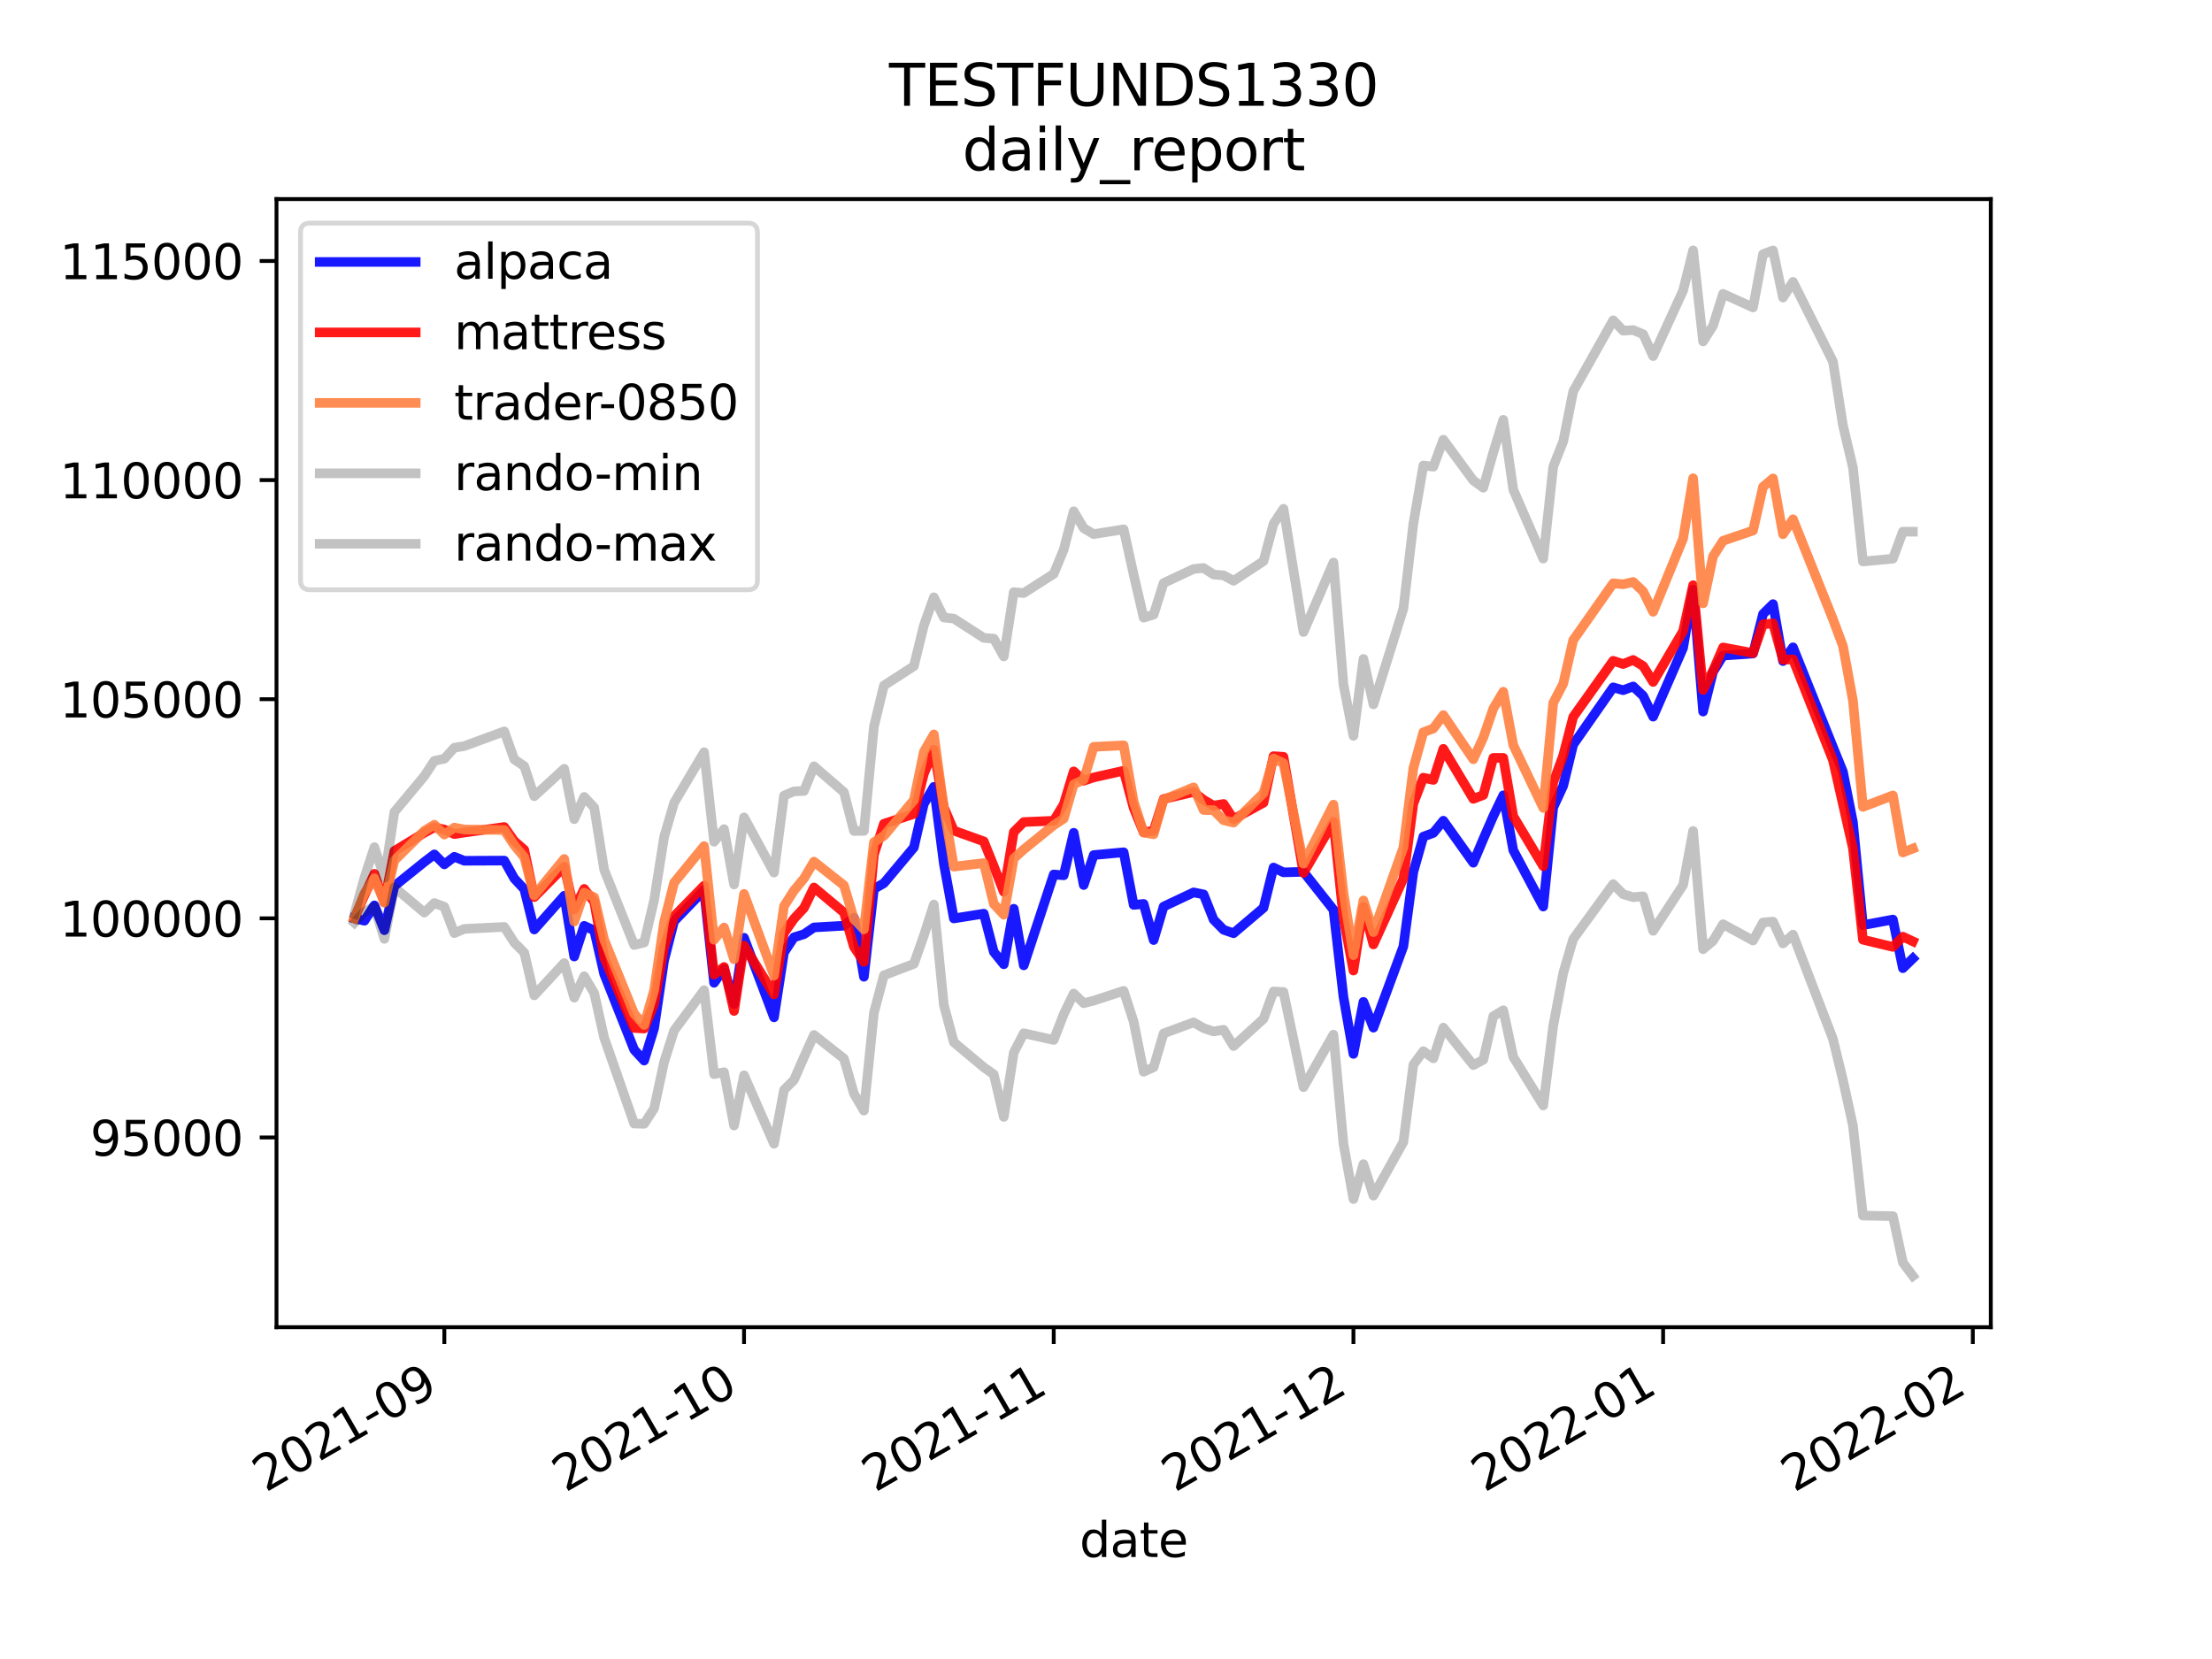 <?xml version="1.0" encoding="utf-8" standalone="no"?>
<!DOCTYPE svg PUBLIC "-//W3C//DTD SVG 1.1//EN"
  "http://www.w3.org/Graphics/SVG/1.1/DTD/svg11.dtd">
<svg height="345.6pt" version="1.1" viewBox="0 0 460.8 345.6" width="460.8pt" xmlns="http://www.w3.org/2000/svg" xmlns:xlink="http://www.w3.org/1999/xlink">
 <defs>
  <style type="text/css">*{stroke-linecap:butt;stroke-linejoin:round;}</style>
 </defs>
 <g id="figure_1">
  <g id="patch_1">
   <path d="M 0 345.6 
L 460.8 345.6 
L 460.8 0 
L 0 0 
z
" style="fill:#ffffff;"/>
  </g>
  <g id="axes_1">
   <g id="patch_2">
    <path d="M 57.6 276.48 
L 414.72 276.48 
L 414.72 41.472 
L 57.6 41.472 
z
" style="fill:#ffffff;"/>
   </g>
   <g id="matplotlib.axis_1">
    <g id="xtick_1">
     <g id="line2d_1">
      <defs>
       <path d="M 0 0 
L 0 3.5 
" id="m82b07e2c1b" style="stroke:#000000;stroke-width:0.8;"/>
      </defs>
      <g>
       <use style="stroke:#000000;stroke-width:0.8;" x="92.563" xlink:href="#m82b07e2c1b" y="276.48"/>
      </g>
     </g>
     <g id="text_1">
      <!-- 2021-09 -->
      <g transform="translate(55.338 310.952)rotate(-30)scale(0.1 -0.1)">
       <defs>
        <path d="M 1228 531 
L 3431 531 
L 3431 0 
L 469 0 
L 469 531 
Q 828 903 1448 1529 
Q 2069 2156 2228 2338 
Q 2531 2678 2651 2914 
Q 2772 3150 2772 3378 
Q 2772 3750 2511 3984 
Q 2250 4219 1831 4219 
Q 1534 4219 1204 4116 
Q 875 4013 500 3803 
L 500 4441 
Q 881 4594 1212 4672 
Q 1544 4750 1819 4750 
Q 2544 4750 2975 4387 
Q 3406 4025 3406 3419 
Q 3406 3131 3298 2873 
Q 3191 2616 2906 2266 
Q 2828 2175 2409 1742 
Q 1991 1309 1228 531 
z
" id="DejaVuSans-32" transform="scale(0.016)"/>
        <path d="M 2034 4250 
Q 1547 4250 1301 3770 
Q 1056 3291 1056 2328 
Q 1056 1369 1301 889 
Q 1547 409 2034 409 
Q 2525 409 2770 889 
Q 3016 1369 3016 2328 
Q 3016 3291 2770 3770 
Q 2525 4250 2034 4250 
z
M 2034 4750 
Q 2819 4750 3233 4129 
Q 3647 3509 3647 2328 
Q 3647 1150 3233 529 
Q 2819 -91 2034 -91 
Q 1250 -91 836 529 
Q 422 1150 422 2328 
Q 422 3509 836 4129 
Q 1250 4750 2034 4750 
z
" id="DejaVuSans-30" transform="scale(0.016)"/>
        <path d="M 794 531 
L 1825 531 
L 1825 4091 
L 703 3866 
L 703 4441 
L 1819 4666 
L 2450 4666 
L 2450 531 
L 3481 531 
L 3481 0 
L 794 0 
L 794 531 
z
" id="DejaVuSans-31" transform="scale(0.016)"/>
        <path d="M 313 2009 
L 1997 2009 
L 1997 1497 
L 313 1497 
L 313 2009 
z
" id="DejaVuSans-2d" transform="scale(0.016)"/>
        <path d="M 703 97 
L 703 672 
Q 941 559 1184 500 
Q 1428 441 1663 441 
Q 2288 441 2617 861 
Q 2947 1281 2994 2138 
Q 2813 1869 2534 1725 
Q 2256 1581 1919 1581 
Q 1219 1581 811 2004 
Q 403 2428 403 3163 
Q 403 3881 828 4315 
Q 1253 4750 1959 4750 
Q 2769 4750 3195 4129 
Q 3622 3509 3622 2328 
Q 3622 1225 3098 567 
Q 2575 -91 1691 -91 
Q 1453 -91 1209 -44 
Q 966 3 703 97 
z
M 1959 2075 
Q 2384 2075 2632 2365 
Q 2881 2656 2881 3163 
Q 2881 3666 2632 3958 
Q 2384 4250 1959 4250 
Q 1534 4250 1286 3958 
Q 1038 3666 1038 3163 
Q 1038 2656 1286 2365 
Q 1534 2075 1959 2075 
z
" id="DejaVuSans-39" transform="scale(0.016)"/>
       </defs>
       <use xlink:href="#DejaVuSans-32"/>
       <use x="63.623" xlink:href="#DejaVuSans-30"/>
       <use x="127.246" xlink:href="#DejaVuSans-32"/>
       <use x="190.869" xlink:href="#DejaVuSans-31"/>
       <use x="254.492" xlink:href="#DejaVuSans-2d"/>
       <use x="290.576" xlink:href="#DejaVuSans-30"/>
       <use x="354.199" xlink:href="#DejaVuSans-39"/>
      </g>
     </g>
    </g>
    <g id="xtick_2">
     <g id="line2d_2">
      <g>
       <use style="stroke:#000000;stroke-width:0.8;" x="154.996" xlink:href="#m82b07e2c1b" y="276.48"/>
      </g>
     </g>
     <g id="text_2">
      <!-- 2021-10 -->
      <g transform="translate(117.772 310.952)rotate(-30)scale(0.1 -0.1)">
       <use xlink:href="#DejaVuSans-32"/>
       <use x="63.623" xlink:href="#DejaVuSans-30"/>
       <use x="127.246" xlink:href="#DejaVuSans-32"/>
       <use x="190.869" xlink:href="#DejaVuSans-31"/>
       <use x="254.492" xlink:href="#DejaVuSans-2d"/>
       <use x="290.576" xlink:href="#DejaVuSans-31"/>
       <use x="354.199" xlink:href="#DejaVuSans-30"/>
      </g>
     </g>
    </g>
    <g id="xtick_3">
     <g id="line2d_3">
      <g>
       <use style="stroke:#000000;stroke-width:0.8;" x="219.511" xlink:href="#m82b07e2c1b" y="276.48"/>
      </g>
     </g>
     <g id="text_3">
      <!-- 2021-11 -->
      <g transform="translate(182.286 310.952)rotate(-30)scale(0.1 -0.1)">
       <use xlink:href="#DejaVuSans-32"/>
       <use x="63.623" xlink:href="#DejaVuSans-30"/>
       <use x="127.246" xlink:href="#DejaVuSans-32"/>
       <use x="190.869" xlink:href="#DejaVuSans-31"/>
       <use x="254.492" xlink:href="#DejaVuSans-2d"/>
       <use x="290.576" xlink:href="#DejaVuSans-31"/>
       <use x="354.199" xlink:href="#DejaVuSans-31"/>
      </g>
     </g>
    </g>
    <g id="xtick_4">
     <g id="line2d_4">
      <g>
       <use style="stroke:#000000;stroke-width:0.8;" x="281.945" xlink:href="#m82b07e2c1b" y="276.48"/>
      </g>
     </g>
     <g id="text_4">
      <!-- 2021-12 -->
      <g transform="translate(244.72 310.952)rotate(-30)scale(0.1 -0.1)">
       <use xlink:href="#DejaVuSans-32"/>
       <use x="63.623" xlink:href="#DejaVuSans-30"/>
       <use x="127.246" xlink:href="#DejaVuSans-32"/>
       <use x="190.869" xlink:href="#DejaVuSans-31"/>
       <use x="254.492" xlink:href="#DejaVuSans-2d"/>
       <use x="290.576" xlink:href="#DejaVuSans-31"/>
       <use x="354.199" xlink:href="#DejaVuSans-32"/>
      </g>
     </g>
    </g>
    <g id="xtick_5">
     <g id="line2d_5">
      <g>
       <use style="stroke:#000000;stroke-width:0.8;" x="346.459" xlink:href="#m82b07e2c1b" y="276.48"/>
      </g>
     </g>
     <g id="text_5">
      <!-- 2022-01 -->
      <g transform="translate(309.234 310.952)rotate(-30)scale(0.1 -0.1)">
       <use xlink:href="#DejaVuSans-32"/>
       <use x="63.623" xlink:href="#DejaVuSans-30"/>
       <use x="127.246" xlink:href="#DejaVuSans-32"/>
       <use x="190.869" xlink:href="#DejaVuSans-32"/>
       <use x="254.492" xlink:href="#DejaVuSans-2d"/>
       <use x="290.576" xlink:href="#DejaVuSans-30"/>
       <use x="354.199" xlink:href="#DejaVuSans-31"/>
      </g>
     </g>
    </g>
    <g id="xtick_6">
     <g id="line2d_6">
      <g>
       <use style="stroke:#000000;stroke-width:0.8;" x="410.974" xlink:href="#m82b07e2c1b" y="276.48"/>
      </g>
     </g>
     <g id="text_6">
      <!-- 2022-02 -->
      <g transform="translate(373.749 310.952)rotate(-30)scale(0.1 -0.1)">
       <use xlink:href="#DejaVuSans-32"/>
       <use x="63.623" xlink:href="#DejaVuSans-30"/>
       <use x="127.246" xlink:href="#DejaVuSans-32"/>
       <use x="190.869" xlink:href="#DejaVuSans-32"/>
       <use x="254.492" xlink:href="#DejaVuSans-2d"/>
       <use x="290.576" xlink:href="#DejaVuSans-30"/>
       <use x="354.199" xlink:href="#DejaVuSans-32"/>
      </g>
     </g>
    </g>
    <g id="text_7">
     <!-- date -->
     <g transform="translate(224.885 324.351)scale(0.1 -0.1)">
      <defs>
       <path d="M 2906 2969 
L 2906 4863 
L 3481 4863 
L 3481 0 
L 2906 0 
L 2906 525 
Q 2725 213 2448 61 
Q 2172 -91 1784 -91 
Q 1150 -91 751 415 
Q 353 922 353 1747 
Q 353 2572 751 3078 
Q 1150 3584 1784 3584 
Q 2172 3584 2448 3432 
Q 2725 3281 2906 2969 
z
M 947 1747 
Q 947 1113 1208 752 
Q 1469 391 1925 391 
Q 2381 391 2643 752 
Q 2906 1113 2906 1747 
Q 2906 2381 2643 2742 
Q 2381 3103 1925 3103 
Q 1469 3103 1208 2742 
Q 947 2381 947 1747 
z
" id="DejaVuSans-64" transform="scale(0.016)"/>
       <path d="M 2194 1759 
Q 1497 1759 1228 1600 
Q 959 1441 959 1056 
Q 959 750 1161 570 
Q 1363 391 1709 391 
Q 2188 391 2477 730 
Q 2766 1069 2766 1631 
L 2766 1759 
L 2194 1759 
z
M 3341 1997 
L 3341 0 
L 2766 0 
L 2766 531 
Q 2569 213 2275 61 
Q 1981 -91 1556 -91 
Q 1019 -91 701 211 
Q 384 513 384 1019 
Q 384 1609 779 1909 
Q 1175 2209 1959 2209 
L 2766 2209 
L 2766 2266 
Q 2766 2663 2505 2880 
Q 2244 3097 1772 3097 
Q 1472 3097 1187 3025 
Q 903 2953 641 2809 
L 641 3341 
Q 956 3463 1253 3523 
Q 1550 3584 1831 3584 
Q 2591 3584 2966 3190 
Q 3341 2797 3341 1997 
z
" id="DejaVuSans-61" transform="scale(0.016)"/>
       <path d="M 1172 4494 
L 1172 3500 
L 2356 3500 
L 2356 3053 
L 1172 3053 
L 1172 1153 
Q 1172 725 1289 603 
Q 1406 481 1766 481 
L 2356 481 
L 2356 0 
L 1766 0 
Q 1100 0 847 248 
Q 594 497 594 1153 
L 594 3053 
L 172 3053 
L 172 3500 
L 594 3500 
L 594 4494 
L 1172 4494 
z
" id="DejaVuSans-74" transform="scale(0.016)"/>
       <path d="M 3597 1894 
L 3597 1613 
L 953 1613 
Q 991 1019 1311 708 
Q 1631 397 2203 397 
Q 2534 397 2845 478 
Q 3156 559 3463 722 
L 3463 178 
Q 3153 47 2828 -22 
Q 2503 -91 2169 -91 
Q 1331 -91 842 396 
Q 353 884 353 1716 
Q 353 2575 817 3079 
Q 1281 3584 2069 3584 
Q 2775 3584 3186 3129 
Q 3597 2675 3597 1894 
z
M 3022 2063 
Q 3016 2534 2758 2815 
Q 2500 3097 2075 3097 
Q 1594 3097 1305 2825 
Q 1016 2553 972 2059 
L 3022 2063 
z
" id="DejaVuSans-65" transform="scale(0.016)"/>
      </defs>
      <use xlink:href="#DejaVuSans-64"/>
      <use x="63.477" xlink:href="#DejaVuSans-61"/>
      <use x="124.756" xlink:href="#DejaVuSans-74"/>
      <use x="163.965" xlink:href="#DejaVuSans-65"/>
     </g>
    </g>
   </g>
   <g id="matplotlib.axis_2">
    <g id="ytick_1">
     <g id="line2d_7">
      <defs>
       <path d="M 0 0 
L -3.5 0 
" id="m200336a03c" style="stroke:#000000;stroke-width:0.8;"/>
      </defs>
      <g>
       <use style="stroke:#000000;stroke-width:0.8;" x="57.6" xlink:href="#m200336a03c" y="236.955"/>
      </g>
     </g>
     <g id="text_8">
      <!-- 95000 -->
      <g transform="translate(18.788 240.754)scale(0.1 -0.1)">
       <defs>
        <path d="M 691 4666 
L 3169 4666 
L 3169 4134 
L 1269 4134 
L 1269 2991 
Q 1406 3038 1543 3061 
Q 1681 3084 1819 3084 
Q 2600 3084 3056 2656 
Q 3513 2228 3513 1497 
Q 3513 744 3044 326 
Q 2575 -91 1722 -91 
Q 1428 -91 1123 -41 
Q 819 9 494 109 
L 494 744 
Q 775 591 1075 516 
Q 1375 441 1709 441 
Q 2250 441 2565 725 
Q 2881 1009 2881 1497 
Q 2881 1984 2565 2268 
Q 2250 2553 1709 2553 
Q 1456 2553 1204 2497 
Q 953 2441 691 2322 
L 691 4666 
z
" id="DejaVuSans-35" transform="scale(0.016)"/>
       </defs>
       <use xlink:href="#DejaVuSans-39"/>
       <use x="63.623" xlink:href="#DejaVuSans-35"/>
       <use x="127.246" xlink:href="#DejaVuSans-30"/>
       <use x="190.869" xlink:href="#DejaVuSans-30"/>
       <use x="254.492" xlink:href="#DejaVuSans-30"/>
      </g>
     </g>
    </g>
    <g id="ytick_2">
     <g id="line2d_8">
      <g>
       <use style="stroke:#000000;stroke-width:0.8;" x="57.6" xlink:href="#m200336a03c" y="191.308"/>
      </g>
     </g>
     <g id="text_9">
      <!-- 100000 -->
      <g transform="translate(12.425 195.107)scale(0.1 -0.1)">
       <use xlink:href="#DejaVuSans-31"/>
       <use x="63.623" xlink:href="#DejaVuSans-30"/>
       <use x="127.246" xlink:href="#DejaVuSans-30"/>
       <use x="190.869" xlink:href="#DejaVuSans-30"/>
       <use x="254.492" xlink:href="#DejaVuSans-30"/>
       <use x="318.115" xlink:href="#DejaVuSans-30"/>
      </g>
     </g>
    </g>
    <g id="ytick_3">
     <g id="line2d_9">
      <g>
       <use style="stroke:#000000;stroke-width:0.8;" x="57.6" xlink:href="#m200336a03c" y="145.66"/>
      </g>
     </g>
     <g id="text_10">
      <!-- 105000 -->
      <g transform="translate(12.425 149.459)scale(0.1 -0.1)">
       <use xlink:href="#DejaVuSans-31"/>
       <use x="63.623" xlink:href="#DejaVuSans-30"/>
       <use x="127.246" xlink:href="#DejaVuSans-35"/>
       <use x="190.869" xlink:href="#DejaVuSans-30"/>
       <use x="254.492" xlink:href="#DejaVuSans-30"/>
       <use x="318.115" xlink:href="#DejaVuSans-30"/>
      </g>
     </g>
    </g>
    <g id="ytick_4">
     <g id="line2d_10">
      <g>
       <use style="stroke:#000000;stroke-width:0.8;" x="57.6" xlink:href="#m200336a03c" y="100.012"/>
      </g>
     </g>
     <g id="text_11">
      <!-- 110000 -->
      <g transform="translate(12.425 103.812)scale(0.1 -0.1)">
       <use xlink:href="#DejaVuSans-31"/>
       <use x="63.623" xlink:href="#DejaVuSans-31"/>
       <use x="127.246" xlink:href="#DejaVuSans-30"/>
       <use x="190.869" xlink:href="#DejaVuSans-30"/>
       <use x="254.492" xlink:href="#DejaVuSans-30"/>
       <use x="318.115" xlink:href="#DejaVuSans-30"/>
      </g>
     </g>
    </g>
    <g id="ytick_5">
     <g id="line2d_11">
      <g>
       <use style="stroke:#000000;stroke-width:0.8;" x="57.6" xlink:href="#m200336a03c" y="54.365"/>
      </g>
     </g>
     <g id="text_12">
      <!-- 115000 -->
      <g transform="translate(12.425 58.164)scale(0.1 -0.1)">
       <use xlink:href="#DejaVuSans-31"/>
       <use x="63.623" xlink:href="#DejaVuSans-31"/>
       <use x="127.246" xlink:href="#DejaVuSans-35"/>
       <use x="190.869" xlink:href="#DejaVuSans-30"/>
       <use x="254.492" xlink:href="#DejaVuSans-30"/>
       <use x="318.115" xlink:href="#DejaVuSans-30"/>
      </g>
     </g>
    </g>
   </g>
   <g id="line2d_12">
    <path clip-path="url(#p95496fa8d5)" d="M 73.833 191.308 
L 75.914 191.809 
L 77.995 188.606 
L 80.076 193.779 
L 82.157 184.581 
L 88.401 179.559 
L 90.482 177.978 
L 92.563 180.07 
L 94.644 178.482 
L 96.725 179.316 
L 105.05 179.278 
L 107.131 182.994 
L 109.212 185.237 
L 111.293 193.635 
L 117.536 186.592 
L 119.617 199.263 
L 121.698 192.866 
L 123.78 193.822 
L 125.861 202.919 
L 132.104 218.664 
L 134.185 220.934 
L 136.266 214.21 
L 138.347 200.074 
L 140.429 191.909 
L 146.672 185.445 
L 148.753 204.737 
L 150.834 201.801 
L 152.915 209.15 
L 154.996 195.353 
L 161.24 211.929 
L 163.321 198.414 
L 165.402 195.262 
L 167.483 194.613 
L 169.564 193.198 
L 175.808 192.841 
L 177.889 191.183 
L 179.97 203.474 
L 182.051 185.18 
L 184.132 183.992 
L 190.375 176.537 
L 192.457 167.454 
L 194.538 163.907 
L 196.619 179.933 
L 198.7 191.328 
L 204.943 190.331 
L 207.024 198.293 
L 209.105 200.88 
L 211.187 189.307 
L 213.268 201.104 
L 219.511 182.167 
L 221.592 182.346 
L 223.673 173.481 
L 225.754 184.371 
L 227.836 178.126 
L 234.079 177.543 
L 236.16 188.512 
L 238.241 188.303 
L 240.322 195.832 
L 242.403 188.853 
L 248.647 185.903 
L 250.728 186.315 
L 252.809 191.573 
L 254.89 193.688 
L 256.971 194.411 
L 263.215 189.118 
L 265.296 180.721 
L 267.377 181.729 
L 271.539 181.615 
L 277.782 189.513 
L 279.863 207.659 
L 281.945 219.546 
L 284.026 208.707 
L 286.107 214.08 
L 292.35 197.149 
L 294.431 181.642 
L 296.512 174.285 
L 298.594 173.512 
L 300.675 170.969 
L 306.918 179.725 
L 308.999 174.784 
L 311.08 170.01 
L 313.161 165.674 
L 315.243 177.125 
L 321.486 188.852 
L 323.567 168.21 
L 325.648 163.698 
L 327.729 155.11 
L 336.054 143.189 
L 338.135 143.78 
L 340.216 143.001 
L 342.297 144.952 
L 344.378 149.296 
L 350.622 134.969 
L 352.703 122.824 
L 354.784 148.236 
L 356.865 139.931 
L 358.946 136.573 
L 365.189 136.137 
L 367.27 127.908 
L 369.352 125.849 
L 371.433 137.717 
L 373.514 134.843 
L 381.838 155.62 
L 383.919 160.755 
L 386.001 171.268 
L 388.082 192.728 
L 394.325 191.557 
L 396.406 201.694 
L 398.487 199.67 
" style="fill:none;stroke:#0000ff;stroke-linecap:square;stroke-opacity:0.9;stroke-width:2;"/>
   </g>
   <g id="line2d_13">
    <path clip-path="url(#p95496fa8d5)" d="M 73.833 191.308 
L 75.914 186.512 
L 77.995 182.033 
L 80.076 187.99 
L 82.157 177.267 
L 88.401 173.481 
L 90.482 172.344 
L 92.563 172.806 
L 94.644 173.756 
L 96.725 173.434 
L 105.05 172.281 
L 107.131 175.213 
L 109.212 177.021 
L 111.293 186.884 
L 117.536 180.558 
L 119.617 189.451 
L 121.698 185.168 
L 123.78 187.882 
L 125.861 199.494 
L 132.104 214.146 
L 134.185 214.265 
L 136.266 209.179 
L 138.347 197.284 
L 140.429 190.883 
L 146.672 184.497 
L 148.753 203.024 
L 150.834 201.437 
L 152.915 210.602 
L 154.996 196.99 
L 161.24 207.164 
L 163.321 194.377 
L 165.402 191.385 
L 167.483 189.153 
L 169.564 184.879 
L 175.808 190.091 
L 177.889 197.248 
L 179.97 200.373 
L 182.051 178.045 
L 184.132 171.601 
L 190.375 169.566 
L 192.457 161.194 
L 194.538 156.192 
L 196.619 168.189 
L 198.7 173.031 
L 204.943 175.271 
L 207.024 180.45 
L 209.105 185.769 
L 211.187 173.32 
L 213.268 171.244 
L 219.511 170.979 
L 221.592 167.564 
L 223.673 160.691 
L 225.754 162.643 
L 227.836 161.953 
L 234.079 160.557 
L 236.16 168.317 
L 238.241 173.411 
L 240.322 173.05 
L 242.403 166.453 
L 248.647 164.987 
L 250.728 166.623 
L 252.809 167.841 
L 254.89 167.476 
L 256.971 170.639 
L 263.215 167.22 
L 265.296 157.523 
L 267.377 157.652 
L 271.539 181.844 
L 277.782 171.2 
L 279.863 191.169 
L 281.945 202.189 
L 284.026 188.891 
L 286.107 196.748 
L 292.35 183.024 
L 294.431 167.392 
L 296.512 162 
L 298.594 162.477 
L 300.675 155.994 
L 306.918 166.42 
L 308.999 165.618 
L 311.08 157.885 
L 313.161 157.883 
L 315.243 170.036 
L 321.486 180.452 
L 323.567 163.044 
L 325.648 157.38 
L 327.729 149.34 
L 336.054 137.656 
L 338.135 138.335 
L 340.216 137.48 
L 342.297 138.746 
L 344.378 142.066 
L 350.622 131.476 
L 352.703 121.9 
L 354.784 143.727 
L 356.865 139.713 
L 358.946 134.875 
L 365.189 136.051 
L 367.27 130.062 
L 369.352 129.862 
L 371.433 137.436 
L 373.514 137.352 
L 381.838 158.359 
L 383.919 167.546 
L 386.001 176.702 
L 388.082 195.753 
L 394.325 197.257 
L 396.406 195.121 
L 398.487 196.097 
" style="fill:none;stroke:#ff0000;stroke-linecap:square;stroke-opacity:0.9;stroke-width:2;"/>
   </g>
   <g id="line2d_14">
    <path clip-path="url(#p95496fa8d5)" d="M 73.833 191.308 
L 75.914 186.125 
L 77.995 182.96 
L 80.076 188.018 
L 82.157 179.259 
L 88.401 173.077 
L 90.482 171.797 
L 92.563 173.86 
L 94.644 172.401 
L 96.725 172.8 
L 105.05 172.911 
L 107.131 176.074 
L 109.212 178.57 
L 111.293 186.532 
L 117.536 178.935 
L 119.617 191.972 
L 121.698 185.96 
L 123.78 186.918 
L 125.861 195.775 
L 132.104 211.171 
L 134.185 213.526 
L 136.266 206.287 
L 138.347 192.076 
L 140.429 183.875 
L 146.672 176.253 
L 148.753 195.761 
L 150.834 193.221 
L 152.915 199.832 
L 154.996 186.222 
L 161.24 203.239 
L 163.321 188.764 
L 165.402 185.517 
L 167.483 183.002 
L 169.564 179.496 
L 175.808 184.438 
L 177.889 191.434 
L 179.97 193.602 
L 182.051 175.458 
L 184.132 174.123 
L 190.375 166.678 
L 192.457 156.608 
L 194.538 152.99 
L 196.619 168.258 
L 198.7 180.536 
L 204.943 179.8 
L 207.024 188.295 
L 209.105 190.546 
L 211.187 178.843 
L 213.268 176.959 
L 219.511 171.903 
L 221.592 170.54 
L 223.673 163.408 
L 225.754 162.42 
L 227.836 155.581 
L 234.079 155.268 
L 236.16 166.978 
L 238.241 173.431 
L 240.322 173.802 
L 242.403 166.579 
L 248.647 164.024 
L 250.728 168.724 
L 252.809 168.774 
L 254.89 170.864 
L 256.971 171.372 
L 263.215 165.22 
L 265.296 158.006 
L 267.377 158.982 
L 271.539 179.91 
L 277.782 167.618 
L 279.863 185.959 
L 281.945 198.975 
L 284.026 187.579 
L 286.107 194.177 
L 292.35 176.558 
L 294.431 160.018 
L 296.512 152.542 
L 298.594 151.761 
L 300.675 148.97 
L 306.918 158.168 
L 308.999 153.645 
L 311.08 147.61 
L 313.161 144.102 
L 315.243 155.215 
L 321.486 168.303 
L 323.567 146.42 
L 325.648 142.428 
L 327.729 133.351 
L 336.054 121.513 
L 338.135 121.719 
L 340.216 121.227 
L 342.297 123.201 
L 344.378 127.447 
L 350.622 112.193 
L 352.703 99.625 
L 354.784 125.69 
L 356.865 115.891 
L 358.946 112.657 
L 365.189 110.525 
L 367.27 101.408 
L 369.352 99.665 
L 371.433 111.284 
L 373.514 108.173 
L 381.838 128.999 
L 383.919 134.59 
L 386.001 145.924 
L 388.082 168.089 
L 394.325 165.704 
L 396.406 177.589 
L 398.487 176.769 
" style="fill:none;stroke:#ff8040;stroke-linecap:square;stroke-opacity:0.9;stroke-width:2;"/>
   </g>
   <g id="line2d_15">
    <path clip-path="url(#p95496fa8d5)" d="M 73.833 192.221 
L 75.914 189.933 
L 77.995 188.855 
L 80.076 195.582 
L 82.157 184.845 
L 88.401 190.116 
L 90.482 188.121 
L 92.563 188.9 
L 94.644 194.385 
L 96.725 193.507 
L 105.05 193.095 
L 107.131 196.357 
L 109.212 198.447 
L 111.293 207.354 
L 117.536 200.614 
L 119.617 207.832 
L 121.698 203.369 
L 123.78 206.88 
L 125.861 216.189 
L 132.104 234.058 
L 134.185 234.114 
L 136.266 230.901 
L 138.347 221.228 
L 140.429 214.68 
L 146.672 206.264 
L 148.753 223.763 
L 150.834 223.364 
L 152.915 234.472 
L 154.996 223.997 
L 161.24 238.266 
L 163.321 227.061 
L 165.402 224.974 
L 167.483 220.211 
L 169.564 215.604 
L 175.808 220.531 
L 177.889 227.827 
L 179.97 231.368 
L 182.051 210.996 
L 184.132 203.172 
L 190.375 200.794 
L 192.457 194.903 
L 194.538 188.422 
L 196.619 209.374 
L 198.7 217.118 
L 204.943 222.339 
L 207.024 223.82 
L 209.105 232.677 
L 211.187 219.274 
L 213.268 215.244 
L 219.511 216.642 
L 221.592 211.267 
L 223.673 206.968 
L 225.754 208.981 
L 227.836 208.456 
L 234.079 206.409 
L 236.16 212.837 
L 238.241 223.269 
L 240.322 222.322 
L 242.403 215.282 
L 248.647 212.977 
L 250.728 214.17 
L 252.809 214.874 
L 254.89 214.515 
L 256.971 217.916 
L 263.215 212.247 
L 265.296 206.544 
L 267.377 206.654 
L 271.539 226.471 
L 277.782 215.529 
L 279.863 238.239 
L 281.945 249.792 
L 284.026 242.513 
L 286.107 249.074 
L 292.35 237.898 
L 294.431 221.802 
L 296.512 218.973 
L 298.594 220.476 
L 300.675 214.075 
L 306.918 221.881 
L 308.999 220.783 
L 311.08 211.69 
L 313.161 210.459 
L 315.243 220.175 
L 321.486 230.294 
L 323.567 213.693 
L 325.648 202.708 
L 327.729 195.615 
L 336.054 184.181 
L 338.135 186.282 
L 340.216 186.903 
L 342.297 186.72 
L 344.378 193.92 
L 350.622 184.363 
L 352.703 173.104 
L 354.784 197.732 
L 356.865 195.983 
L 358.946 192.529 
L 365.189 195.932 
L 367.27 192.169 
L 369.352 191.986 
L 371.433 196.538 
L 373.514 194.695 
L 381.838 216.439 
L 383.919 224.985 
L 386.001 234.486 
L 388.082 253.227 
L 394.325 253.34 
L 396.406 263.016 
L 398.487 265.798 
" style="fill:none;stroke:#0d0d0d;stroke-linecap:square;stroke-opacity:0.25;stroke-width:2;"/>
   </g>
   <g id="line2d_16">
    <path clip-path="url(#p95496fa8d5)" d="M 73.833 190.395 
L 75.914 182.864 
L 77.995 176.473 
L 80.076 182.881 
L 82.157 169.155 
L 88.401 161.661 
L 90.482 158.498 
L 92.563 158.061 
L 94.644 155.762 
L 96.725 155.422 
L 105.05 152.357 
L 107.131 158.189 
L 109.212 159.609 
L 111.293 165.871 
L 117.536 160.146 
L 119.617 170.645 
L 121.698 166.012 
L 123.78 168.227 
L 125.861 181.198 
L 132.104 196.862 
L 134.185 196.345 
L 136.266 187.517 
L 138.347 174.343 
L 140.429 167.229 
L 146.672 156.703 
L 148.753 175.355 
L 150.834 172.716 
L 152.915 184.267 
L 154.996 170.274 
L 161.24 181.776 
L 163.321 165.743 
L 165.402 164.851 
L 167.483 164.772 
L 169.564 159.633 
L 175.808 165.026 
L 177.889 173.103 
L 179.97 173.1 
L 182.051 151.384 
L 184.132 142.81 
L 190.375 138.771 
L 192.457 130.305 
L 194.538 124.432 
L 196.619 128.644 
L 198.7 128.869 
L 204.943 132.887 
L 207.024 133.04 
L 209.105 136.754 
L 211.187 123.358 
L 213.268 123.539 
L 219.511 119.551 
L 221.592 114.479 
L 223.673 106.516 
L 225.754 110.028 
L 227.836 111.267 
L 234.079 110.27 
L 236.16 119.7 
L 238.241 128.668 
L 240.322 128.037 
L 242.403 121.46 
L 248.647 118.528 
L 250.728 118.317 
L 252.809 119.685 
L 254.89 119.859 
L 256.971 120.987 
L 263.215 116.894 
L 265.296 109.121 
L 267.377 105.985 
L 271.539 131.669 
L 277.782 117.174 
L 279.863 142.582 
L 281.945 153.29 
L 284.026 137.258 
L 286.107 146.735 
L 292.35 126.779 
L 294.431 109.079 
L 296.512 96.963 
L 298.594 97.224 
L 300.675 91.596 
L 306.918 100.094 
L 308.999 101.601 
L 311.08 94.236 
L 313.161 87.448 
L 315.243 102.004 
L 321.486 116.368 
L 323.567 97.202 
L 325.648 91.958 
L 327.729 81.529 
L 336.054 66.726 
L 338.135 68.89 
L 340.216 68.752 
L 342.297 69.621 
L 344.378 74.181 
L 350.622 60.52 
L 352.703 52.154 
L 354.784 71.131 
L 356.865 67.832 
L 358.946 61.216 
L 365.189 64.044 
L 367.27 52.947 
L 369.352 52.162 
L 371.433 61.988 
L 373.514 58.709 
L 381.838 75.32 
L 383.919 88.61 
L 386.001 97.381 
L 388.082 116.973 
L 394.325 116.384 
L 396.406 110.751 
L 398.487 110.762 
" style="fill:none;stroke:#0d0d0d;stroke-linecap:square;stroke-opacity:0.25;stroke-width:2;"/>
   </g>
   <g id="patch_3">
    <path d="M 57.6 276.48 
L 57.6 41.472 
" style="fill:none;stroke:#000000;stroke-linecap:square;stroke-linejoin:miter;stroke-width:0.8;"/>
   </g>
   <g id="patch_4">
    <path d="M 414.72 276.48 
L 414.72 41.472 
" style="fill:none;stroke:#000000;stroke-linecap:square;stroke-linejoin:miter;stroke-width:0.8;"/>
   </g>
   <g id="patch_5">
    <path d="M 57.6 276.48 
L 414.72 276.48 
" style="fill:none;stroke:#000000;stroke-linecap:square;stroke-linejoin:miter;stroke-width:0.8;"/>
   </g>
   <g id="patch_6">
    <path d="M 57.6 41.472 
L 414.72 41.472 
" style="fill:none;stroke:#000000;stroke-linecap:square;stroke-linejoin:miter;stroke-width:0.8;"/>
   </g>
   <g id="text_13">
    <!-- TESTFUNDS1330 -->
    <g transform="translate(185.2 22.035)scale(0.12 -0.12)">
     <defs>
      <path d="M -19 4666 
L 3928 4666 
L 3928 4134 
L 2272 4134 
L 2272 0 
L 1638 0 
L 1638 4134 
L -19 4134 
L -19 4666 
z
" id="DejaVuSans-54" transform="scale(0.016)"/>
      <path d="M 628 4666 
L 3578 4666 
L 3578 4134 
L 1259 4134 
L 1259 2753 
L 3481 2753 
L 3481 2222 
L 1259 2222 
L 1259 531 
L 3634 531 
L 3634 0 
L 628 0 
L 628 4666 
z
" id="DejaVuSans-45" transform="scale(0.016)"/>
      <path d="M 3425 4513 
L 3425 3897 
Q 3066 4069 2747 4153 
Q 2428 4238 2131 4238 
Q 1616 4238 1336 4038 
Q 1056 3838 1056 3469 
Q 1056 3159 1242 3001 
Q 1428 2844 1947 2747 
L 2328 2669 
Q 3034 2534 3370 2195 
Q 3706 1856 3706 1288 
Q 3706 609 3251 259 
Q 2797 -91 1919 -91 
Q 1588 -91 1214 -16 
Q 841 59 441 206 
L 441 856 
Q 825 641 1194 531 
Q 1563 422 1919 422 
Q 2459 422 2753 634 
Q 3047 847 3047 1241 
Q 3047 1584 2836 1778 
Q 2625 1972 2144 2069 
L 1759 2144 
Q 1053 2284 737 2584 
Q 422 2884 422 3419 
Q 422 4038 858 4394 
Q 1294 4750 2059 4750 
Q 2388 4750 2728 4690 
Q 3069 4631 3425 4513 
z
" id="DejaVuSans-53" transform="scale(0.016)"/>
      <path d="M 628 4666 
L 3309 4666 
L 3309 4134 
L 1259 4134 
L 1259 2759 
L 3109 2759 
L 3109 2228 
L 1259 2228 
L 1259 0 
L 628 0 
L 628 4666 
z
" id="DejaVuSans-46" transform="scale(0.016)"/>
      <path d="M 556 4666 
L 1191 4666 
L 1191 1831 
Q 1191 1081 1462 751 
Q 1734 422 2344 422 
Q 2950 422 3222 751 
Q 3494 1081 3494 1831 
L 3494 4666 
L 4128 4666 
L 4128 1753 
Q 4128 841 3676 375 
Q 3225 -91 2344 -91 
Q 1459 -91 1007 375 
Q 556 841 556 1753 
L 556 4666 
z
" id="DejaVuSans-55" transform="scale(0.016)"/>
      <path d="M 628 4666 
L 1478 4666 
L 3547 763 
L 3547 4666 
L 4159 4666 
L 4159 0 
L 3309 0 
L 1241 3903 
L 1241 0 
L 628 0 
L 628 4666 
z
" id="DejaVuSans-4e" transform="scale(0.016)"/>
      <path d="M 1259 4147 
L 1259 519 
L 2022 519 
Q 2988 519 3436 956 
Q 3884 1394 3884 2338 
Q 3884 3275 3436 3711 
Q 2988 4147 2022 4147 
L 1259 4147 
z
M 628 4666 
L 1925 4666 
Q 3281 4666 3915 4102 
Q 4550 3538 4550 2338 
Q 4550 1131 3912 565 
Q 3275 0 1925 0 
L 628 0 
L 628 4666 
z
" id="DejaVuSans-44" transform="scale(0.016)"/>
      <path d="M 2597 2516 
Q 3050 2419 3304 2112 
Q 3559 1806 3559 1356 
Q 3559 666 3084 287 
Q 2609 -91 1734 -91 
Q 1441 -91 1130 -33 
Q 819 25 488 141 
L 488 750 
Q 750 597 1062 519 
Q 1375 441 1716 441 
Q 2309 441 2620 675 
Q 2931 909 2931 1356 
Q 2931 1769 2642 2001 
Q 2353 2234 1838 2234 
L 1294 2234 
L 1294 2753 
L 1863 2753 
Q 2328 2753 2575 2939 
Q 2822 3125 2822 3475 
Q 2822 3834 2567 4026 
Q 2313 4219 1838 4219 
Q 1578 4219 1281 4162 
Q 984 4106 628 3988 
L 628 4550 
Q 988 4650 1302 4700 
Q 1616 4750 1894 4750 
Q 2613 4750 3031 4423 
Q 3450 4097 3450 3541 
Q 3450 3153 3228 2886 
Q 3006 2619 2597 2516 
z
" id="DejaVuSans-33" transform="scale(0.016)"/>
     </defs>
     <use xlink:href="#DejaVuSans-54"/>
     <use x="61.084" xlink:href="#DejaVuSans-45"/>
     <use x="124.268" xlink:href="#DejaVuSans-53"/>
     <use x="187.744" xlink:href="#DejaVuSans-54"/>
     <use x="248.828" xlink:href="#DejaVuSans-46"/>
     <use x="306.348" xlink:href="#DejaVuSans-55"/>
     <use x="379.541" xlink:href="#DejaVuSans-4e"/>
     <use x="454.346" xlink:href="#DejaVuSans-44"/>
     <use x="531.348" xlink:href="#DejaVuSans-53"/>
     <use x="594.824" xlink:href="#DejaVuSans-31"/>
     <use x="658.447" xlink:href="#DejaVuSans-33"/>
     <use x="722.07" xlink:href="#DejaVuSans-33"/>
     <use x="785.693" xlink:href="#DejaVuSans-30"/>
    </g>
    <!-- daily_report -->
    <g transform="translate(200.467 35.472)scale(0.12 -0.12)">
     <defs>
      <path d="M 603 3500 
L 1178 3500 
L 1178 0 
L 603 0 
L 603 3500 
z
M 603 4863 
L 1178 4863 
L 1178 4134 
L 603 4134 
L 603 4863 
z
" id="DejaVuSans-69" transform="scale(0.016)"/>
      <path d="M 603 4863 
L 1178 4863 
L 1178 0 
L 603 0 
L 603 4863 
z
" id="DejaVuSans-6c" transform="scale(0.016)"/>
      <path d="M 2059 -325 
Q 1816 -950 1584 -1140 
Q 1353 -1331 966 -1331 
L 506 -1331 
L 506 -850 
L 844 -850 
Q 1081 -850 1212 -737 
Q 1344 -625 1503 -206 
L 1606 56 
L 191 3500 
L 800 3500 
L 1894 763 
L 2988 3500 
L 3597 3500 
L 2059 -325 
z
" id="DejaVuSans-79" transform="scale(0.016)"/>
      <path d="M 3263 -1063 
L 3263 -1509 
L -63 -1509 
L -63 -1063 
L 3263 -1063 
z
" id="DejaVuSans-5f" transform="scale(0.016)"/>
      <path d="M 2631 2963 
Q 2534 3019 2420 3045 
Q 2306 3072 2169 3072 
Q 1681 3072 1420 2755 
Q 1159 2438 1159 1844 
L 1159 0 
L 581 0 
L 581 3500 
L 1159 3500 
L 1159 2956 
Q 1341 3275 1631 3429 
Q 1922 3584 2338 3584 
Q 2397 3584 2469 3576 
Q 2541 3569 2628 3553 
L 2631 2963 
z
" id="DejaVuSans-72" transform="scale(0.016)"/>
      <path d="M 1159 525 
L 1159 -1331 
L 581 -1331 
L 581 3500 
L 1159 3500 
L 1159 2969 
Q 1341 3281 1617 3432 
Q 1894 3584 2278 3584 
Q 2916 3584 3314 3078 
Q 3713 2572 3713 1747 
Q 3713 922 3314 415 
Q 2916 -91 2278 -91 
Q 1894 -91 1617 61 
Q 1341 213 1159 525 
z
M 3116 1747 
Q 3116 2381 2855 2742 
Q 2594 3103 2138 3103 
Q 1681 3103 1420 2742 
Q 1159 2381 1159 1747 
Q 1159 1113 1420 752 
Q 1681 391 2138 391 
Q 2594 391 2855 752 
Q 3116 1113 3116 1747 
z
" id="DejaVuSans-70" transform="scale(0.016)"/>
      <path d="M 1959 3097 
Q 1497 3097 1228 2736 
Q 959 2375 959 1747 
Q 959 1119 1226 758 
Q 1494 397 1959 397 
Q 2419 397 2687 759 
Q 2956 1122 2956 1747 
Q 2956 2369 2687 2733 
Q 2419 3097 1959 3097 
z
M 1959 3584 
Q 2709 3584 3137 3096 
Q 3566 2609 3566 1747 
Q 3566 888 3137 398 
Q 2709 -91 1959 -91 
Q 1206 -91 779 398 
Q 353 888 353 1747 
Q 353 2609 779 3096 
Q 1206 3584 1959 3584 
z
" id="DejaVuSans-6f" transform="scale(0.016)"/>
     </defs>
     <use xlink:href="#DejaVuSans-64"/>
     <use x="63.477" xlink:href="#DejaVuSans-61"/>
     <use x="124.756" xlink:href="#DejaVuSans-69"/>
     <use x="152.539" xlink:href="#DejaVuSans-6c"/>
     <use x="180.322" xlink:href="#DejaVuSans-79"/>
     <use x="239.502" xlink:href="#DejaVuSans-5f"/>
     <use x="289.502" xlink:href="#DejaVuSans-72"/>
     <use x="328.365" xlink:href="#DejaVuSans-65"/>
     <use x="389.889" xlink:href="#DejaVuSans-70"/>
     <use x="453.365" xlink:href="#DejaVuSans-6f"/>
     <use x="514.547" xlink:href="#DejaVuSans-72"/>
     <use x="555.66" xlink:href="#DejaVuSans-74"/>
    </g>
   </g>
   <g id="legend_1">
    <g id="patch_7">
     <path d="M 64.6 122.863 
L 155.792 122.863 
Q 157.792 122.863 157.792 120.863 
L 157.792 48.472 
Q 157.792 46.472 155.792 46.472 
L 64.6 46.472 
Q 62.6 46.472 62.6 48.472 
L 62.6 120.863 
Q 62.6 122.863 64.6 122.863 
z
" style="fill:#ffffff;opacity:0.8;stroke:#cccccc;stroke-linejoin:miter;"/>
    </g>
    <g id="line2d_17">
     <path d="M 66.6 54.57 
L 86.6 54.57 
" style="fill:none;stroke:#0000ff;stroke-linecap:square;stroke-opacity:0.9;stroke-width:2;"/>
    </g>
    <g id="line2d_18"/>
    <g id="text_14">
     <!-- alpaca -->
     <g transform="translate(94.6 58.07)scale(0.1 -0.1)">
      <defs>
       <path d="M 3122 3366 
L 3122 2828 
Q 2878 2963 2633 3030 
Q 2388 3097 2138 3097 
Q 1578 3097 1268 2742 
Q 959 2388 959 1747 
Q 959 1106 1268 751 
Q 1578 397 2138 397 
Q 2388 397 2633 464 
Q 2878 531 3122 666 
L 3122 134 
Q 2881 22 2623 -34 
Q 2366 -91 2075 -91 
Q 1284 -91 818 406 
Q 353 903 353 1747 
Q 353 2603 823 3093 
Q 1294 3584 2113 3584 
Q 2378 3584 2631 3529 
Q 2884 3475 3122 3366 
z
" id="DejaVuSans-63" transform="scale(0.016)"/>
      </defs>
      <use xlink:href="#DejaVuSans-61"/>
      <use x="61.279" xlink:href="#DejaVuSans-6c"/>
      <use x="89.062" xlink:href="#DejaVuSans-70"/>
      <use x="152.539" xlink:href="#DejaVuSans-61"/>
      <use x="213.818" xlink:href="#DejaVuSans-63"/>
      <use x="268.799" xlink:href="#DejaVuSans-61"/>
     </g>
    </g>
    <g id="line2d_19">
     <path d="M 66.6 69.249 
L 86.6 69.249 
" style="fill:none;stroke:#ff0000;stroke-linecap:square;stroke-opacity:0.9;stroke-width:2;"/>
    </g>
    <g id="line2d_20"/>
    <g id="text_15">
     <!-- mattress -->
     <g transform="translate(94.6 72.749)scale(0.1 -0.1)">
      <defs>
       <path d="M 3328 2828 
Q 3544 3216 3844 3400 
Q 4144 3584 4550 3584 
Q 5097 3584 5394 3201 
Q 5691 2819 5691 2113 
L 5691 0 
L 5113 0 
L 5113 2094 
Q 5113 2597 4934 2840 
Q 4756 3084 4391 3084 
Q 3944 3084 3684 2787 
Q 3425 2491 3425 1978 
L 3425 0 
L 2847 0 
L 2847 2094 
Q 2847 2600 2669 2842 
Q 2491 3084 2119 3084 
Q 1678 3084 1418 2786 
Q 1159 2488 1159 1978 
L 1159 0 
L 581 0 
L 581 3500 
L 1159 3500 
L 1159 2956 
Q 1356 3278 1631 3431 
Q 1906 3584 2284 3584 
Q 2666 3584 2933 3390 
Q 3200 3197 3328 2828 
z
" id="DejaVuSans-6d" transform="scale(0.016)"/>
       <path d="M 2834 3397 
L 2834 2853 
Q 2591 2978 2328 3040 
Q 2066 3103 1784 3103 
Q 1356 3103 1142 2972 
Q 928 2841 928 2578 
Q 928 2378 1081 2264 
Q 1234 2150 1697 2047 
L 1894 2003 
Q 2506 1872 2764 1633 
Q 3022 1394 3022 966 
Q 3022 478 2636 193 
Q 2250 -91 1575 -91 
Q 1294 -91 989 -36 
Q 684 19 347 128 
L 347 722 
Q 666 556 975 473 
Q 1284 391 1588 391 
Q 1994 391 2212 530 
Q 2431 669 2431 922 
Q 2431 1156 2273 1281 
Q 2116 1406 1581 1522 
L 1381 1569 
Q 847 1681 609 1914 
Q 372 2147 372 2553 
Q 372 3047 722 3315 
Q 1072 3584 1716 3584 
Q 2034 3584 2315 3537 
Q 2597 3491 2834 3397 
z
" id="DejaVuSans-73" transform="scale(0.016)"/>
      </defs>
      <use xlink:href="#DejaVuSans-6d"/>
      <use x="97.412" xlink:href="#DejaVuSans-61"/>
      <use x="158.691" xlink:href="#DejaVuSans-74"/>
      <use x="197.9" xlink:href="#DejaVuSans-74"/>
      <use x="237.109" xlink:href="#DejaVuSans-72"/>
      <use x="275.973" xlink:href="#DejaVuSans-65"/>
      <use x="337.496" xlink:href="#DejaVuSans-73"/>
      <use x="389.596" xlink:href="#DejaVuSans-73"/>
     </g>
    </g>
    <g id="line2d_21">
     <path d="M 66.6 83.927 
L 86.6 83.927 
" style="fill:none;stroke:#ff8040;stroke-linecap:square;stroke-opacity:0.9;stroke-width:2;"/>
    </g>
    <g id="line2d_22"/>
    <g id="text_16">
     <!-- trader-0850 -->
     <g transform="translate(94.6 87.427)scale(0.1 -0.1)">
      <defs>
       <path d="M 2034 2216 
Q 1584 2216 1326 1975 
Q 1069 1734 1069 1313 
Q 1069 891 1326 650 
Q 1584 409 2034 409 
Q 2484 409 2743 651 
Q 3003 894 3003 1313 
Q 3003 1734 2745 1975 
Q 2488 2216 2034 2216 
z
M 1403 2484 
Q 997 2584 770 2862 
Q 544 3141 544 3541 
Q 544 4100 942 4425 
Q 1341 4750 2034 4750 
Q 2731 4750 3128 4425 
Q 3525 4100 3525 3541 
Q 3525 3141 3298 2862 
Q 3072 2584 2669 2484 
Q 3125 2378 3379 2068 
Q 3634 1759 3634 1313 
Q 3634 634 3220 271 
Q 2806 -91 2034 -91 
Q 1263 -91 848 271 
Q 434 634 434 1313 
Q 434 1759 690 2068 
Q 947 2378 1403 2484 
z
M 1172 3481 
Q 1172 3119 1398 2916 
Q 1625 2713 2034 2713 
Q 2441 2713 2670 2916 
Q 2900 3119 2900 3481 
Q 2900 3844 2670 4047 
Q 2441 4250 2034 4250 
Q 1625 4250 1398 4047 
Q 1172 3844 1172 3481 
z
" id="DejaVuSans-38" transform="scale(0.016)"/>
      </defs>
      <use xlink:href="#DejaVuSans-74"/>
      <use x="39.209" xlink:href="#DejaVuSans-72"/>
      <use x="80.322" xlink:href="#DejaVuSans-61"/>
      <use x="141.602" xlink:href="#DejaVuSans-64"/>
      <use x="205.078" xlink:href="#DejaVuSans-65"/>
      <use x="266.602" xlink:href="#DejaVuSans-72"/>
      <use x="301.34" xlink:href="#DejaVuSans-2d"/>
      <use x="337.424" xlink:href="#DejaVuSans-30"/>
      <use x="401.047" xlink:href="#DejaVuSans-38"/>
      <use x="464.67" xlink:href="#DejaVuSans-35"/>
      <use x="528.293" xlink:href="#DejaVuSans-30"/>
     </g>
    </g>
    <g id="line2d_23">
     <path d="M 66.6 98.605 
L 86.6 98.605 
" style="fill:none;stroke:#0d0d0d;stroke-linecap:square;stroke-opacity:0.25;stroke-width:2;"/>
    </g>
    <g id="line2d_24"/>
    <g id="text_17">
     <!-- rando-min -->
     <g transform="translate(94.6 102.105)scale(0.1 -0.1)">
      <defs>
       <path d="M 3513 2113 
L 3513 0 
L 2938 0 
L 2938 2094 
Q 2938 2591 2744 2837 
Q 2550 3084 2163 3084 
Q 1697 3084 1428 2787 
Q 1159 2491 1159 1978 
L 1159 0 
L 581 0 
L 581 3500 
L 1159 3500 
L 1159 2956 
Q 1366 3272 1645 3428 
Q 1925 3584 2291 3584 
Q 2894 3584 3203 3211 
Q 3513 2838 3513 2113 
z
" id="DejaVuSans-6e" transform="scale(0.016)"/>
      </defs>
      <use xlink:href="#DejaVuSans-72"/>
      <use x="41.113" xlink:href="#DejaVuSans-61"/>
      <use x="102.393" xlink:href="#DejaVuSans-6e"/>
      <use x="165.771" xlink:href="#DejaVuSans-64"/>
      <use x="229.248" xlink:href="#DejaVuSans-6f"/>
      <use x="292.305" xlink:href="#DejaVuSans-2d"/>
      <use x="328.389" xlink:href="#DejaVuSans-6d"/>
      <use x="425.801" xlink:href="#DejaVuSans-69"/>
      <use x="453.584" xlink:href="#DejaVuSans-6e"/>
     </g>
    </g>
    <g id="line2d_25">
     <path d="M 66.6 113.283 
L 86.6 113.283 
" style="fill:none;stroke:#0d0d0d;stroke-linecap:square;stroke-opacity:0.25;stroke-width:2;"/>
    </g>
    <g id="line2d_26"/>
    <g id="text_18">
     <!-- rando-max -->
     <g transform="translate(94.6 116.783)scale(0.1 -0.1)">
      <defs>
       <path d="M 3513 3500 
L 2247 1797 
L 3578 0 
L 2900 0 
L 1881 1375 
L 863 0 
L 184 0 
L 1544 1831 
L 300 3500 
L 978 3500 
L 1906 2253 
L 2834 3500 
L 3513 3500 
z
" id="DejaVuSans-78" transform="scale(0.016)"/>
      </defs>
      <use xlink:href="#DejaVuSans-72"/>
      <use x="41.113" xlink:href="#DejaVuSans-61"/>
      <use x="102.393" xlink:href="#DejaVuSans-6e"/>
      <use x="165.771" xlink:href="#DejaVuSans-64"/>
      <use x="229.248" xlink:href="#DejaVuSans-6f"/>
      <use x="292.305" xlink:href="#DejaVuSans-2d"/>
      <use x="328.389" xlink:href="#DejaVuSans-6d"/>
      <use x="425.801" xlink:href="#DejaVuSans-61"/>
      <use x="487.08" xlink:href="#DejaVuSans-78"/>
     </g>
    </g>
   </g>
  </g>
 </g>
 <defs>
  <clipPath id="p95496fa8d5">
   <rect height="235.008" width="357.12" x="57.6" y="41.472"/>
  </clipPath>
 </defs>
</svg>
